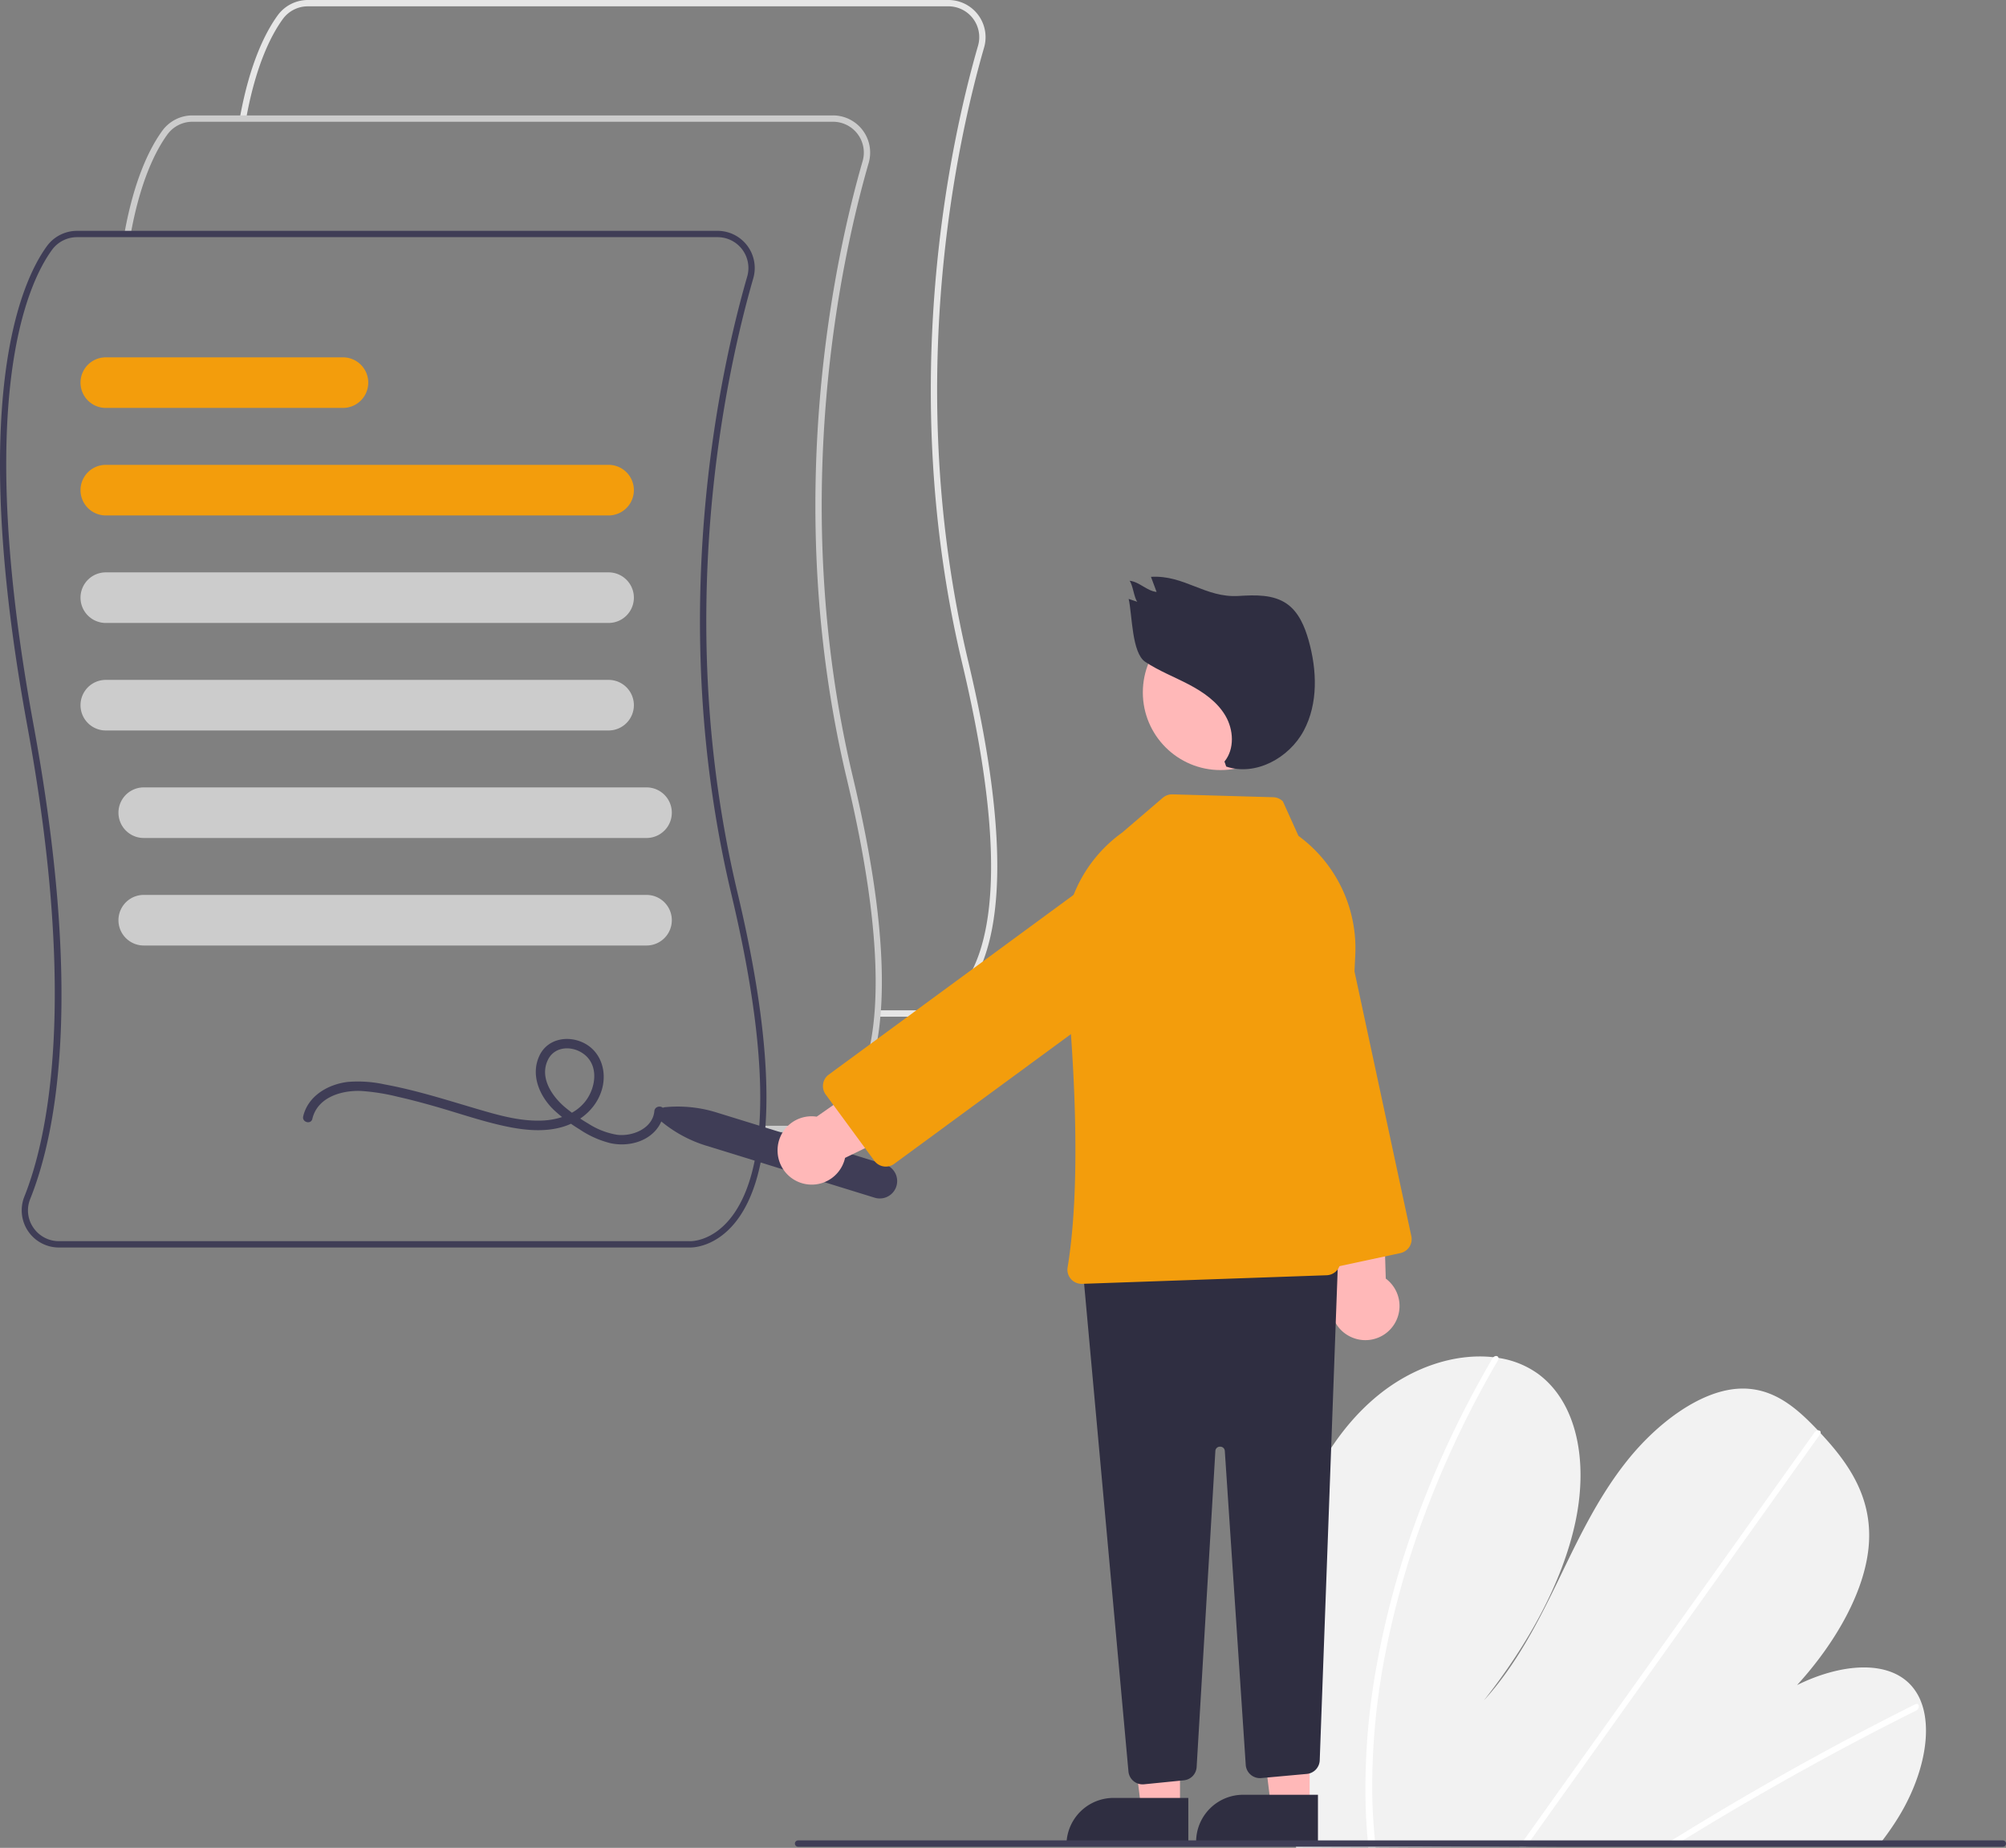 <svg id="faaae39e-6d1f-40c0-bc77-dd3f36c97390" data-name="Layer 1" xmlns="http://www.w3.org/2000/svg" width="634.387" height="584.35" viewBox="0 0 634.387 584.35"><rect x="0" y="0" width="634.387" height="584.35" fill="#808080" stroke="none"/><path d="M574.1,479.328c-.113,0-.185-.003-.209-.004l-13.564.001v-2H573.94c.315.011,6.746.193,12.671-6.997,8.83-10.715,16.081-37.24.481-102.756-20.975-88.096-3.481-165.923,5.014-195.295a9.752,9.752,0,0,0-9.383-12.452H380.148a9.796,9.796,0,0,0-7.9,4.021c-3.599,4.95-8.537,14.46-11.627,31.655l-1.968-.354c3.157-17.569,8.256-27.358,11.978-32.478a11.801,11.801,0,0,1,9.517-4.845H582.723a11.753,11.753,0,0,1,11.304,15.007c-8.451,29.22-25.855,106.644-4.989,194.277,15.818,66.438,8.214,93.537-.951,104.572C582.043,478.959,575.382,479.328,574.1,479.328Z" transform="translate(-282.806 -157.825)" fill="#e6e6e6"/><path d="M537.6,515.828c-.113,0-.185-.003-.209-.004l-13.564.001v-2H537.44c.317.01,6.746.193,12.671-6.997,8.83-10.715,16.081-37.24.481-102.756-20.975-88.096-3.481-165.923,5.014-195.295a9.752,9.752,0,0,0-9.383-12.452H343.648a9.796,9.796,0,0,0-7.9,4.021c-3.599,4.95-8.537,14.46-11.627,31.655l-1.968-.354c3.157-17.569,8.256-27.358,11.978-32.478a11.801,11.801,0,0,1,9.517-4.845H546.223a11.753,11.753,0,0,1,11.304,15.007c-8.451,29.22-25.855,106.644-4.989,194.277,15.818,66.438,8.214,93.537-.951,104.572C545.543,515.459,538.882,515.828,537.6,515.828Z" transform="translate(-282.806 -157.825)" fill="#ccc"/><path d="M501.1,552.328c-.113,0-.185-.003-.209-.004l-199.453.001a11.75,11.75,0,0,1-10.928-16.102c7.237-18.081,16.981-61.459.932-148.839-18.951-103.18-1.985-140.47,6.189-151.713a11.801,11.801,0,0,1,9.518-4.845H509.723a11.753,11.753,0,0,1,11.304,15.007c-8.451,29.22-25.855,106.644-4.989,194.277,15.818,66.438,8.214,93.537-.951,104.572C509.043,551.959,502.382,552.328,501.1,552.328ZM307.148,232.825a9.796,9.796,0,0,0-7.9,4.021c-8.023,11.035-24.651,47.757-5.84,150.176,15.332,83.474,7.896,127.614-1.042,149.944a9.587,9.587,0,0,0,.977,9.064,9.763,9.763,0,0,0,8.095,4.294H500.94c.315.015,6.746.193,12.671-6.997,8.83-10.715,16.081-37.24.481-102.756-20.975-88.096-3.481-165.923,5.014-195.295a9.752,9.752,0,0,0-9.383-12.452Z" transform="translate(-282.806 -157.825)" fill="#3f3d56"/><path d="M475.267,320.825h-159a8,8,0,1,1,0-16h159a8,8,0,0,1,0,16Z" transform="translate(-282.806 -157.825)" fill="#f39d0c"/><path d="M475.267,354.825h-159a8,8,0,1,1,0-16h159a8,8,0,0,1,0,16Z" transform="translate(-282.806 -157.825)" fill="#ccc"/><path d="M475.267,388.825h-159a8,8,0,1,1,0-16h159a8,8,0,0,1,0,16Z" transform="translate(-282.806 -157.825)" fill="#ccc"/><path d="M487.267,422.825h-159a8,8,0,1,1,0-16h159a8,8,0,0,1,0,16Z" transform="translate(-282.806 -157.825)" fill="#ccc"/><path d="M487.267,456.825h-159a8,8,0,1,1,0-16h159a8,8,0,0,1,0,16Z" transform="translate(-282.806 -157.825)" fill="#ccc"/><path d="M391.267,286.825h-75a8,8,0,1,1,0-16h75a8,8,0,0,1,0,16Z" transform="translate(-282.806 -157.825)" fill="#f39d0c"/><path d="M381.583,511.647c1.614-6.835,9.198-9.075,15.398-8.825a65.728,65.728,0,0,1,11.611,1.837c3.984.891,7.929,1.947,11.855,3.066,7.198,2.053,14.323,4.536,21.64,6.141,6.091,1.336,12.711,2.12,18.786.275,5.839-1.773,10.793-6.126,12.382-12.145,1.497-5.672-.558-11.873-6.054-14.465-5.012-2.364-11.342-1.162-13.827,4.184-2.801,6.027-.002,12.599,4.432,16.96a49.668,49.668,0,0,0,8.238,6.257,30.676,30.676,0,0,0,9.864,4.418c5.785,1.236,12.676-.585,15.66-6.112a10.329,10.329,0,0,0,1.172-4.037c.177-1.922-2.825-1.91-3,0-.506,5.503-6.951,8.081-11.77,7.477a23.924,23.924,0,0,1-9.125-3.542,53.472,53.472,0,0,1-7.558-5.333c-4.088-3.538-7.92-9.359-5.174-14.879,2.236-4.495,8.063-4.45,11.608-1.551,4.293,3.511,3.527,9.883.696,14.052-3.135,4.616-8.817,6.551-14.174,6.76-5.821.227-11.593-1.109-17.157-2.689-6.913-1.963-13.756-4.16-20.702-6.008-3.943-1.049-7.917-1.996-11.931-2.733a39.377,39.377,0,0,0-11.57-.801c-6.26.723-12.65,4.367-14.191,10.894-.443,1.877,2.449,2.679,2.893.798Z" transform="translate(-282.806 -157.825)" fill="#3f3d56"/><path d="M688.083,681.265a458.031,458.031,0,0,0,4.318,58.855c.095.685.198,1.37.293,2.055l184.402-1.03c.541-.68,1.074-1.369,1.591-2.065,1.722-2.306,3.335-4.677,4.816-7.13,7.12-11.817,10.379-25.653,7.113-35.199l-.059-.148a16.75,16.75,0,0,0-3.269-5.681c-7.447-8.383-22.504-6.985-36.168-.219C863.375,677.288,873.134,660.36,873.876,645.25c.727-14.738-6.98-25.267-15.338-34.214-.274-.296-.548-.583-.823-.871-.133-.148-.274-.288-.407-.435-6.522-6.819-14.125-13.54-25.129-12.727-12.069.893-25.451,11.003-34.833,22.783-9.383,11.772-15.617,25.145-21.937,38.197-6.328,13.043-13.174,26.42-23.328,37.569,13.753-17.396,24.842-37.189,28.938-56.439s.491-37.738-11.766-46.804a28.669,28.669,0,0,0-12.558-5.067c-.529-.088-1.066-.159-1.612-.222-11.347-1.291-24.895,2.633-36.422,12.014C705.966,609.361,697.165,624.673,692.787,639.209,688.408,653.744,687.941,667.738,688.083,681.265Z" transform="translate(-282.806 -157.825)" fill="#f2f2f2"/><path d="M808.729,741.527l3.526-.02q1.679-1.05,3.375-2.075c.7-.442,1.407-.867,2.116-1.3q17.544-10.715,35.308-20.556,17.748-9.849,35.674-18.79a1.478,1.478,0,0,0,.85-1.69.426.426,0,0,0-.059-.124c-.167-.313-.539-.443-1.083-.176-1.466.735-2.94,1.47-4.406,2.222q-17.975,9.094-35.796,19.097-17.808,9.998-35.414,20.879c-.247.15-.494.308-.741.458C810.96,740.143,809.849,740.835,808.729,741.527Z" transform="translate(-282.806 -157.825)" fill="#fff"/><path d="M763.264,741.781l2.18-.012c.492-.688.975-1.376,1.467-2.065q17.332-24.304,34.656-48.608,28.371-39.79,56.724-79.579a1.404,1.404,0,0,0,.245-.48c.162-.587-.27-.932-.823-.871a1.656,1.656,0,0,0-1.152.733q-15.906,22.314-31.804,44.611-28.223,39.591-56.438,79.173c-1.196,1.675-2.393,3.358-3.589,5.033C764.24,740.404,763.748,741.092,763.264,741.781Z" transform="translate(-282.806 -157.825)" fill="#fff"/><path d="M714.688,729.118c.111,3.675.354,7.291.672,10.873q.092,1.028.185,2.055l2.288-.013c-.07-.685-.14-1.37-.201-2.055-.483-5.176-.826-10.41-.873-15.786a220.23,220.23,0,0,1,4.336-44.392,276.397,276.397,0,0,1,13.428-46.119,316.724,316.724,0,0,1,21.97-45.63,1.219,1.219,0,0,0,.202-.81c-.094-.652-.963-.845-1.612-.222a1.894,1.894,0,0,0-.328.415q-1.583,2.722-3.108,5.46a316.505,316.505,0,0,0-21.028,45.79A275.09,275.09,0,0,0,718.1,684.872,217.271,217.271,0,0,0,714.688,729.118Z" transform="translate(-282.806 -157.825)" fill="#fff"/><path d="M491.811,512.358a2.5,2.5,0,0,1,1.362-4.41,41.289,41.289,0,0,1,16.193,1.66l53.315,16.466a5.5,5.5,0,0,1-3.246,10.51l-53.315-16.466A41.292,41.292,0,0,1,491.811,512.358Z" transform="translate(-282.806 -157.825)" fill="#3f3d56"/><path d="M710.358,580.757a10.743,10.743,0,0,1-4.868-15.737l-9.139-47.792,23.291-1.816,1.406,46.747A10.801,10.801,0,0,1,710.358,580.757Z" transform="translate(-282.806 -157.825)" fill="#ffb8b8"/><path d="M694.914,556.092l-23.723-110.482a17.5,17.5,0,1,1,34.22-7.347l23.723,110.481a4.506,4.506,0,0,1-3.455,5.345l-25.421,5.458a4.498,4.498,0,0,1-5.344-3.455Z" transform="translate(-282.806 -157.825)" fill="#f39d0c"/><polygon points="373.17 572.064 360.911 572.064 355.078 524.776 373.173 524.777 373.17 572.064" fill="#ffb8b8"/><path d="M352.154,568.561H375.797a0,0,0,0,1,0,0v14.887a0,0,0,0,1,0,0H337.267a0,0,0,0,1,0,0v0A14.887,14.887,0,0,1,352.154,568.561Z" fill="#2f2e41"/><polygon points="414.17 571.064 401.911 571.064 396.078 523.776 414.173 523.777 414.17 571.064" fill="#ffb8b8"/><path d="M393.154,567.561H416.797a0,0,0,0,1,0,0v14.887a0,0,0,0,1,0,0H378.267a0,0,0,0,1,0,0v0A14.887,14.887,0,0,1,393.154,567.561Z" fill="#2f2e41"/><path d="M641.288,721.068a4.469,4.469,0,0,1-1.616-3.062L625.419,561.227a4.501,4.501,0,0,1,4.313-4.904l71.48-2.681a4.502,4.502,0,0,1,4.666,4.662l-5.714,156.177a4.508,4.508,0,0,1-4.09,4.316l-14.413,1.311a4.5,4.5,0,0,1-4.897-4.183l-6.614-99.217a1.436,1.436,0,0,0-1.496-1.399h-.006a1.437,1.437,0,0,0-1.492,1.411l-5.919,99.886a4.479,4.479,0,0,1-4.044,4.211l-12.591,1.26a4.47,4.47,0,0,1-3.313-1.008Z" transform="translate(-282.806 -157.825)" fill="#2f2e41"/><circle cx="385.977" cy="218.962" r="24.561" fill="#ffb8b8"/><path d="M621.485,562.288a4.462,4.462,0,0,1-1.053-3.679c4.534-27.562,1.979-68.074-.964-97.207a44.201,44.201,0,0,1,18.241-40.302l12.827-10.994a4.57,4.57,0,0,1,3.057-1.082l31.866.91a4.483,4.483,0,0,1,3.053,1.317l4.924,10.904.051.037a44.07,44.07,0,0,1,17.915,37.69l-4.69,96.937a4.524,4.524,0,0,1-4.347,4.28l-77.347,2.718c-.05.001-.1.002-.149.002A4.489,4.489,0,0,1,621.485,562.288Z" transform="translate(-282.806 -157.825)" fill="#f39d0c"/><path d="M528.709,521.837a10.743,10.743,0,0,1,12.366-10.883l39.865-27.898,11.19,20.508-42.077,20.416a10.801,10.801,0,0,1-21.344-2.143Z" transform="translate(-282.806 -157.825)" fill="#ffb8b8"/><path d="M562.258,526.687a4.473,4.473,0,0,1-2.945-1.785l-15.385-20.96a4.506,4.506,0,0,1,.965-6.291l91.095-66.863a17.5,17.5,0,0,1,20.71,28.216L565.603,525.866a4.469,4.469,0,0,1-2.653.873A4.602,4.602,0,0,1,562.258,526.687Z" transform="translate(-282.806 -157.825)" fill="#f39d0c"/><path d="M670.04,398.652c3.257-3.994,2.901-10.077.286-14.518s-7.052-7.5-11.618-9.889-9.417-4.268-13.714-7.113-4.11-14.887-5.254-19.912l2.729.909c-1.049-1.342-1.385-5.307-2.434-6.649,3.084.305,5.455,3.232,8.538,3.537l-1.779-4.776c10.574-.652,17.149,6.696,27.723,6.044,5.239-.323,10.929-.527,15.236,2.473,3.743,2.607,5.637,7.12,6.881,11.509,2.669,9.423,3.084,19.979-1.526,28.62s-15.237,14.464-24.52,11.344Z" transform="translate(-282.806 -157.825)" fill="#2f2e41"/><path d="M535.194,741.825h381a1,1,0,0,0,0-2h-381a1,1,0,0,0,0,2Z" transform="translate(-282.806 -157.825)" fill="#3f3d56"/></svg>